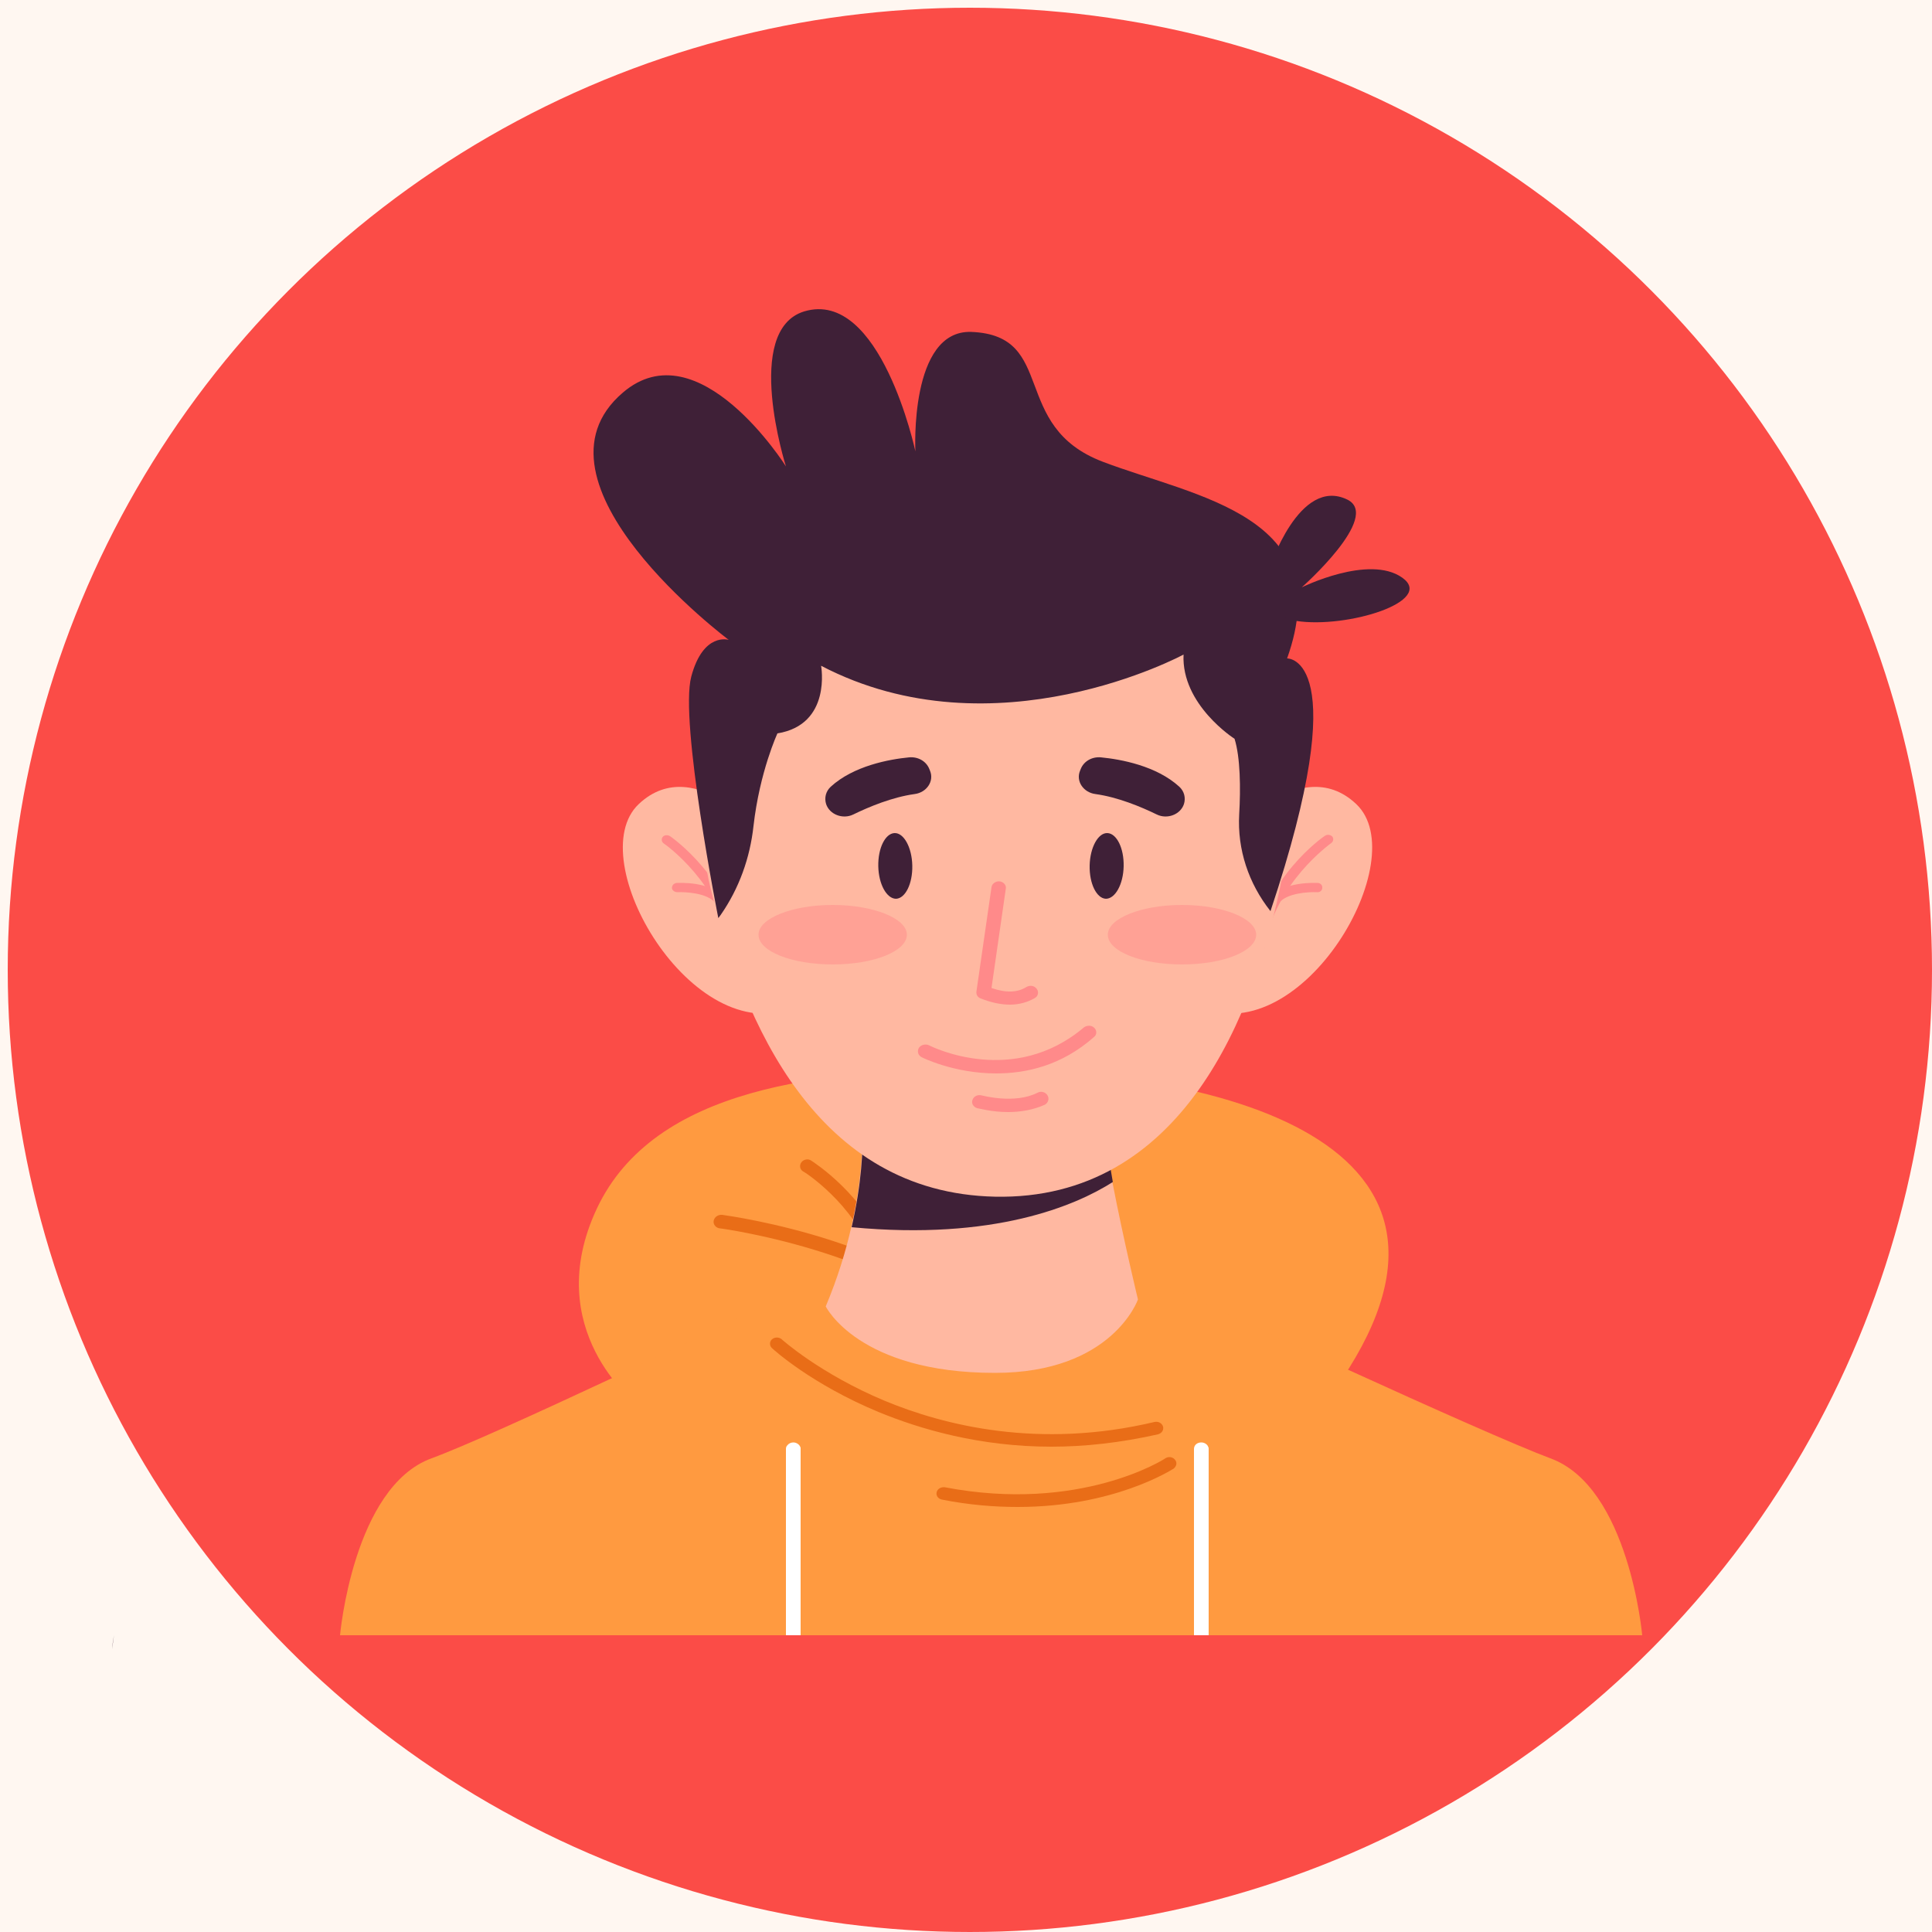 <?xml version="1.0" encoding="utf-8"?>
<!-- Generator: Adobe Illustrator 24.2.3, SVG Export Plug-In . SVG Version: 6.00 Build 0)  -->
<svg version="1.1" xmlns="http://www.w3.org/2000/svg" xmlns:xlink="http://www.w3.org/1999/xlink" x="0px" y="0px"
	 viewBox="0 0 500 500" style="enable-background:new 0 0 500 500;" xml:space="preserve">
<style type="text/css">
	.st0{fill:#FFF7F1;}
	.st1{fill:#FB4C47;}
	.st2{fill:#FF9A40;}
	.st3{fill:#E96D17;}
	.st4{fill:#FFB8A1;}
	.st5{fill:#3F2037;}
	.st6{fill:#FF8A8A;}
	.st7{opacity:0.5;}
	.st8{fill:#FFFFFF;}
	.st9{fill:#734669;}
</style>
<g id="BACKGROUND">
	<rect class="st0" width="500" height="500"/>
</g>
<g id="OBJECTS">
	<circle class="st1" cx="251" cy="251" r="249"/>
	<g>
		<g>
			<g>
				<path class="st2" d="M164.7,363.3c0,0-25-19.2-10.2-50.6c14.8-31.3,58-36,99.6-36c63.5,0,139.3,19.9,88.7,86.5
					C342.8,363.3,279.8,401.3,164.7,363.3z"/>
			</g>
		</g>
		<g>
			<g>
				<path class="st3" d="M227.3,325.8c-0.8,0-1.5-0.5-1.8-1.2c-4.6-13.1-17.4-21.4-17.6-21.4c-0.9-0.5-1.1-1.6-0.5-2.4
					c0.6-0.8,1.8-1,2.6-0.4c0.6,0.4,14,9,19,23.2c0.3,0.9-0.2,1.9-1.2,2.2C227.7,325.8,227.5,325.8,227.3,325.8z"/>
			</g>
		</g>
		<g>
			<g>
				<path class="st3" d="M254.2,349.1c-0.6,0-1.2-0.3-1.6-0.8c-16.6-23.5-65.8-30.4-66.3-30.4c-1-0.1-1.8-1-1.6-2
					c0.2-0.9,1.1-1.6,2.2-1.5c2.1,0.3,51.5,7.1,69,32c0.6,0.8,0.3,1.9-0.6,2.4C254.9,349,254.6,349.1,254.2,349.1z"/>
			</g>
		</g>
		<g>
			<g>
				<path class="st2" d="M425,423.2H88c0,0,3.4-38.4,23.7-45.8c8.2-3,27.1-11.6,46.6-20.7c27.3-12.8,56-26.7,58.9-28.1
					c0.2-0.1,0.2-0.1,0.2-0.1l2.6,0.5c3.2,0.7,6.5,1.2,9.7,1.7c3.2,0.5,6.4,0.9,9.7,1.1c17.8,1.6,35.8,0.5,53.3-3.4c0,0,0.1,0,0.1,0
					c0,0,22,10.4,46.6,21.7c3.1,1.4,6.3,2.9,9.5,4.4c21.7,9.9,43.5,19.6,52.3,22.9C421.6,384.8,425,423.2,425,423.2z"/>
			</g>
		</g>
		<g>
			<g>
				<g>
					<g>
						<g>
							<g>
								<path class="st3" d="M272.1,374.4c-18.5,0-33.9-4.5-44.8-9c-17.3-7.2-27.1-16.1-27.5-16.5c-0.7-0.6-0.7-1.7,0-2.3
									c0.7-0.6,1.8-0.6,2.5,0c0.1,0.1,9.9,8.9,26.6,15.9c15.4,6.4,40,12.6,69.9,5.5c1-0.2,1.9,0.3,2.2,1.2c0.2,0.9-0.3,1.7-1.3,2
									C289.9,373.4,280.7,374.4,272.1,374.4z"/>
							</g>
						</g>
					</g>
				</g>
			</g>
			<g>
				<g>
					<g>
						<g>
							<g>
								<path class="st3" d="M263.4,390c-6,0-12.5-0.5-19.6-1.9c-1-0.2-1.6-1-1.4-1.9c0.2-0.9,1.1-1.4,2.1-1.3
									c35,6.7,56.9-7.3,57.1-7.5c0.8-0.5,1.9-0.4,2.5,0.4c0.6,0.7,0.4,1.7-0.4,2.3C303,380.5,288.2,390,263.4,390z"/>
							</g>
						</g>
					</g>
				</g>
			</g>
		</g>
		<g>
			<g>
				<g>
					<g>
						<g>
							<g>
								<g>
									<path class="st4" d="M294.5,336.3c0,0-6.6,19-37,19c-35.4,0-43.8-17.2-43.8-17.2c3.1-7.4,5.2-14.3,6.6-20.5h0
										c2.6-11.3,3-20.2,2.8-25.6l62.2-2.2c0.6,4.8,1.5,10.5,2.6,16.2C290.8,321,294.5,336.3,294.5,336.3z"/>
								</g>
							</g>
						</g>
					</g>
				</g>
				<g>
					<g>
						<g>
							<g>
								<g>
									<path class="st5" d="M288,305.9c-9.6,6.1-30.7,15.2-67.6,11.7c2.6-11.3,3-20.2,2.8-25.6l62.2-2.2
										C286,294.5,287,300.2,288,305.9z"/>
								</g>
							</g>
						</g>
					</g>
				</g>
			</g>
			<g>
				<g>
					<g>
						<g>
							<g>
								<g>
									<g>
										<path class="st4" d="M199.5,217.9c0,0-19.3-23.9-34.2-9.8c-15,14.2,13.9,63.5,40.1,52.7L199.5,217.9z"/>
									</g>
								</g>
							</g>
						</g>
					</g>
					<g>
						<g>
							<g>
								<g>
									<g>
										<path class="st6" d="M190.3,246.2c-0.7,0-1.2-0.4-1.3-1c-2.5-16.6-17-26.8-17.2-26.9c-0.6-0.4-0.7-1.2-0.3-1.7
											s1.3-0.6,1.9-0.2c0.6,0.4,15.5,10.9,18.2,28.5c0.1,0.7-0.4,1.3-1.1,1.4C190.4,246.2,190.3,246.2,190.3,246.2z"/>
									</g>
								</g>
							</g>
						</g>
					</g>
					<g>
						<g>
							<g>
								<g>
									<g>
										<path class="st6" d="M186.2,234.2c-0.4,0-0.8-0.2-1.1-0.5c-1.9-2.6-7.7-2.9-9.8-2.8c-0.7,0-1.4-0.5-1.4-1.1
											c0-0.7,0.5-1.2,1.2-1.3c0.4,0,9-0.5,12.1,3.8c0.4,0.6,0.3,1.3-0.4,1.7C186.8,234.2,186.5,234.2,186.2,234.2z"/>
									</g>
								</g>
							</g>
						</g>
					</g>
				</g>
			</g>
			<g>
				<g>
					<g>
						<g>
							<g>
								<g>
									<g>
										<path class="st4" d="M316.8,217.9c0,0,19.3-23.9,34.2-9.8c15,14.2-13.9,63.5-40.1,52.7L316.8,217.9z"/>
									</g>
								</g>
							</g>
						</g>
					</g>
					<g>
						<g>
							<g>
								<g>
									<g>
										<path class="st6" d="M326,246.2c-0.1,0-0.1,0-0.2,0c-0.7-0.1-1.2-0.7-1.1-1.4c2.7-17.6,17.5-28.1,18.2-28.5
											c0.6-0.4,1.4-0.3,1.9,0.2c0.4,0.5,0.3,1.3-0.3,1.7c-0.1,0.1-14.6,10.3-17.2,26.9C327.2,245.7,326.6,246.2,326,246.2z"/>
									</g>
								</g>
							</g>
						</g>
					</g>
					<g>
						<g>
							<g>
								<g>
									<g>
										<path class="st6" d="M330,234.2c-0.3,0-0.5-0.1-0.7-0.2c-0.6-0.4-0.8-1.1-0.4-1.7c3.2-4.3,11.8-3.8,12.1-3.8
											c0.7,0,1.3,0.6,1.2,1.3c0,0.7-0.7,1.2-1.4,1.1c-2.1-0.1-7.8,0.2-9.8,2.8C330.8,234,330.4,234.2,330,234.2z"/>
									</g>
								</g>
							</g>
						</g>
					</g>
				</g>
			</g>
			<g>
				<g>
					<g>
						<g>
							<g>
								<path class="st4" d="M274.4,148.1c-53.9-12-102.6,32.5-90.5,81.8c8.6,34.9,27.4,78.8,73.6,79.8c48.2,1,67.5-46.9,74.4-83.2
									c6.3-33.3-14.9-66-50.1-76.5C279.4,149.4,276.9,148.7,274.4,148.1z"/>
							</g>
						</g>
					</g>
				</g>
			</g>
			<g>
				<g>
					<path class="st6" d="M261.4,260c-2.3,0-4.8-0.5-7.6-1.6c-0.8-0.3-1.2-1-1.1-1.8l3.9-27c0.1-0.9,1.1-1.6,2.1-1.5
						c1,0.1,1.8,1,1.6,1.9l-3.7,25.7c3.8,1.3,6.7,1.2,9.1-0.3c0.9-0.5,2-0.3,2.6,0.5c0.6,0.8,0.4,1.9-0.5,2.4
						C265.9,259.4,263.7,260,261.4,260z"/>
				</g>
			</g>
			<g>
				<g>
					<path class="st6" d="M257.8,277.8c-10.9,0-19.1-4.1-19.3-4.2c-0.9-0.5-1.2-1.5-0.7-2.4c0.5-0.8,1.7-1.1,2.6-0.7
						c0.9,0.5,21.9,10.8,40.1-4.6c0.8-0.6,2-0.6,2.7,0.1c0.7,0.7,0.7,1.8-0.1,2.4C274.7,275.8,265.6,277.8,257.8,277.8z"/>
				</g>
			</g>
			<g>
				<g>
					<path class="st6" d="M260.9,287.8c-4.3,0-7.7-1-8-1c-1-0.3-1.6-1.3-1.2-2.2c0.3-0.9,1.4-1.4,2.4-1.1l0,0
						c0.1,0,8.5,2.3,14.4-0.7c0.9-0.5,2.1-0.2,2.6,0.7c0.5,0.8,0.2,1.9-0.7,2.4C267.3,287.3,263.9,287.8,260.9,287.8z"/>
				</g>
			</g>
			<g>
				<g>
					<path class="st5" d="M220.8,210.8c4.1-2,10.1-4.5,15.9-5.3c3.1-0.4,5.1-3.3,4-6l-0.2-0.5c-0.8-2-2.9-3.2-5.2-3
						c-5.2,0.5-14.4,2.2-20.3,7.6c-1.3,1.2-1.7,2.9-1.2,4.5l0,0C214.7,210.8,218.1,212.1,220.8,210.8z"/>
				</g>
			</g>
			<g>
				<g>
					<path class="st5" d="M299.4,210.8c-4.1-2-10.1-4.5-15.9-5.3c-3.1-0.4-5.1-3.3-4-6l0.2-0.5c0.8-2,2.9-3.2,5.2-3
						c5.2,0.5,14.4,2.2,20.3,7.6c1.3,1.2,1.7,2.9,1.2,4.5l0,0C305.5,210.8,302.1,212.1,299.4,210.8z"/>
				</g>
			</g>
			<g class="st7">
				<g>
					<path class="st6" d="M234.7,241.9c0,4.3-8.6,7.7-19.2,7.7c-10.6,0-19.2-3.4-19.2-7.7c0-4.2,8.6-7.7,19.2-7.7
						C226.1,234.2,234.7,237.7,234.7,241.9z"/>
				</g>
			</g>
			<g class="st7">
				<g>
					<path class="st6" d="M325.1,241.9c0,4.3-8.6,7.7-19.2,7.7c-10.6,0-19.2-3.4-19.2-7.7c0-4.2,8.6-7.7,19.2-7.7
						C316.5,234.2,325.1,237.7,325.1,241.9z"/>
				</g>
			</g>
			<g>
				<g>
					<g>
						<g>
							<g>
								<path class="st5" d="M185.9,237.6c0,0-10.1-50.9-7-62.5c3.1-11.6,9.7-9.5,9.7-9.5s-54.6-40.8-27.4-64
									c19.6-16.8,42.2,19.1,42.2,19.1s-11.2-35.2,4.7-40.1c19.8-6,28.8,36.2,28.8,36.2s-1.6-31.5,14.5-30.9
									c22.3,0.9,9.8,24.4,34,33.6c24.2,9.2,60.9,13.9,47.7,50.9c0,0,17.8-0.7-4.3,65.4l0,0c-5.7-7.2-8.6-16-8.1-25
									c0.4-6.8,0.3-14.8-1.2-19.6c0,0-13.8-8.8-13.2-21.8c0,0-48.8,26.4-93.8,2.9c0,0,2.8,15.2-11.3,17.5c0,0-4.6,9.9-6.2,24
									c-0.9,8.2-3.7,16.1-8.5,23L185.9,237.6z"/>
							</g>
						</g>
					</g>
				</g>
			</g>
			<g>
				<g>
					<g>
						<g>
							<g>
								<path class="st5" d="M328.5,147.2c0,0,7.7-24,20.2-17.9c8.9,4.4-11.8,22.7-11.8,22.7s17.4-8.6,26-2.5
									c8.6,6.1-14.2,13.2-27.4,11.2C322.4,158.6,328.5,147.2,328.5,147.2z"/>
							</g>
						</g>
					</g>
				</g>
			</g>
			<g>
				<g>
					<g>
						<g>
							<g>
								<g>
									<g>
										<path class="st5" d="M236.1,224c0.1,4.7-1.8,8.5-4.2,8.6c-2.4,0-4.5-3.7-4.6-8.4c-0.1-4.7,1.8-8.5,4.2-8.6
											C233.9,215.5,236,219.3,236.1,224z"/>
									</g>
								</g>
							</g>
						</g>
					</g>
				</g>
				<g>
					<g>
						<g>
							<g>
								<g>
									<g>
										<path class="st5" d="M282,224c-0.1,4.7,1.8,8.5,4.2,8.6c2.4,0,4.5-3.7,4.6-8.4c0.1-4.7-1.8-8.5-4.2-8.6
											C284.2,215.5,282.1,219.3,282,224z"/>
									</g>
								</g>
							</g>
						</g>
					</g>
				</g>
			</g>
		</g>
		<g>
			<g>
				<path class="st8" d="M207.2,375v48.2h-3.8V375c0-0.4,0.1-0.7,0.4-1c0.3-0.4,0.9-0.7,1.5-0.7c0.9,0,1.7,0.6,1.9,1.4
					C207.2,374.7,207.2,374.8,207.2,375z"/>
			</g>
		</g>
		<g>
			<g>
				<path class="st8" d="M312.8,375v48.2H309V375c0-1,0.8-1.7,1.9-1.7c0.8,0,1.6,0.5,1.8,1.2C312.8,374.6,312.8,374.8,312.8,375z"/>
			</g>
		</g>
	</g>
	<g>
		<g>
			<g>
				<path class="st5" d="M29,426.8c0,0,0.1-1.4,0.5-3.6"/>
			</g>
			<g>
				<g>
					<g>
						<path class="st9" d="M29.5,423.2"/>
					</g>
				</g>
			</g>
		</g>
	</g>
</g>
</svg>
